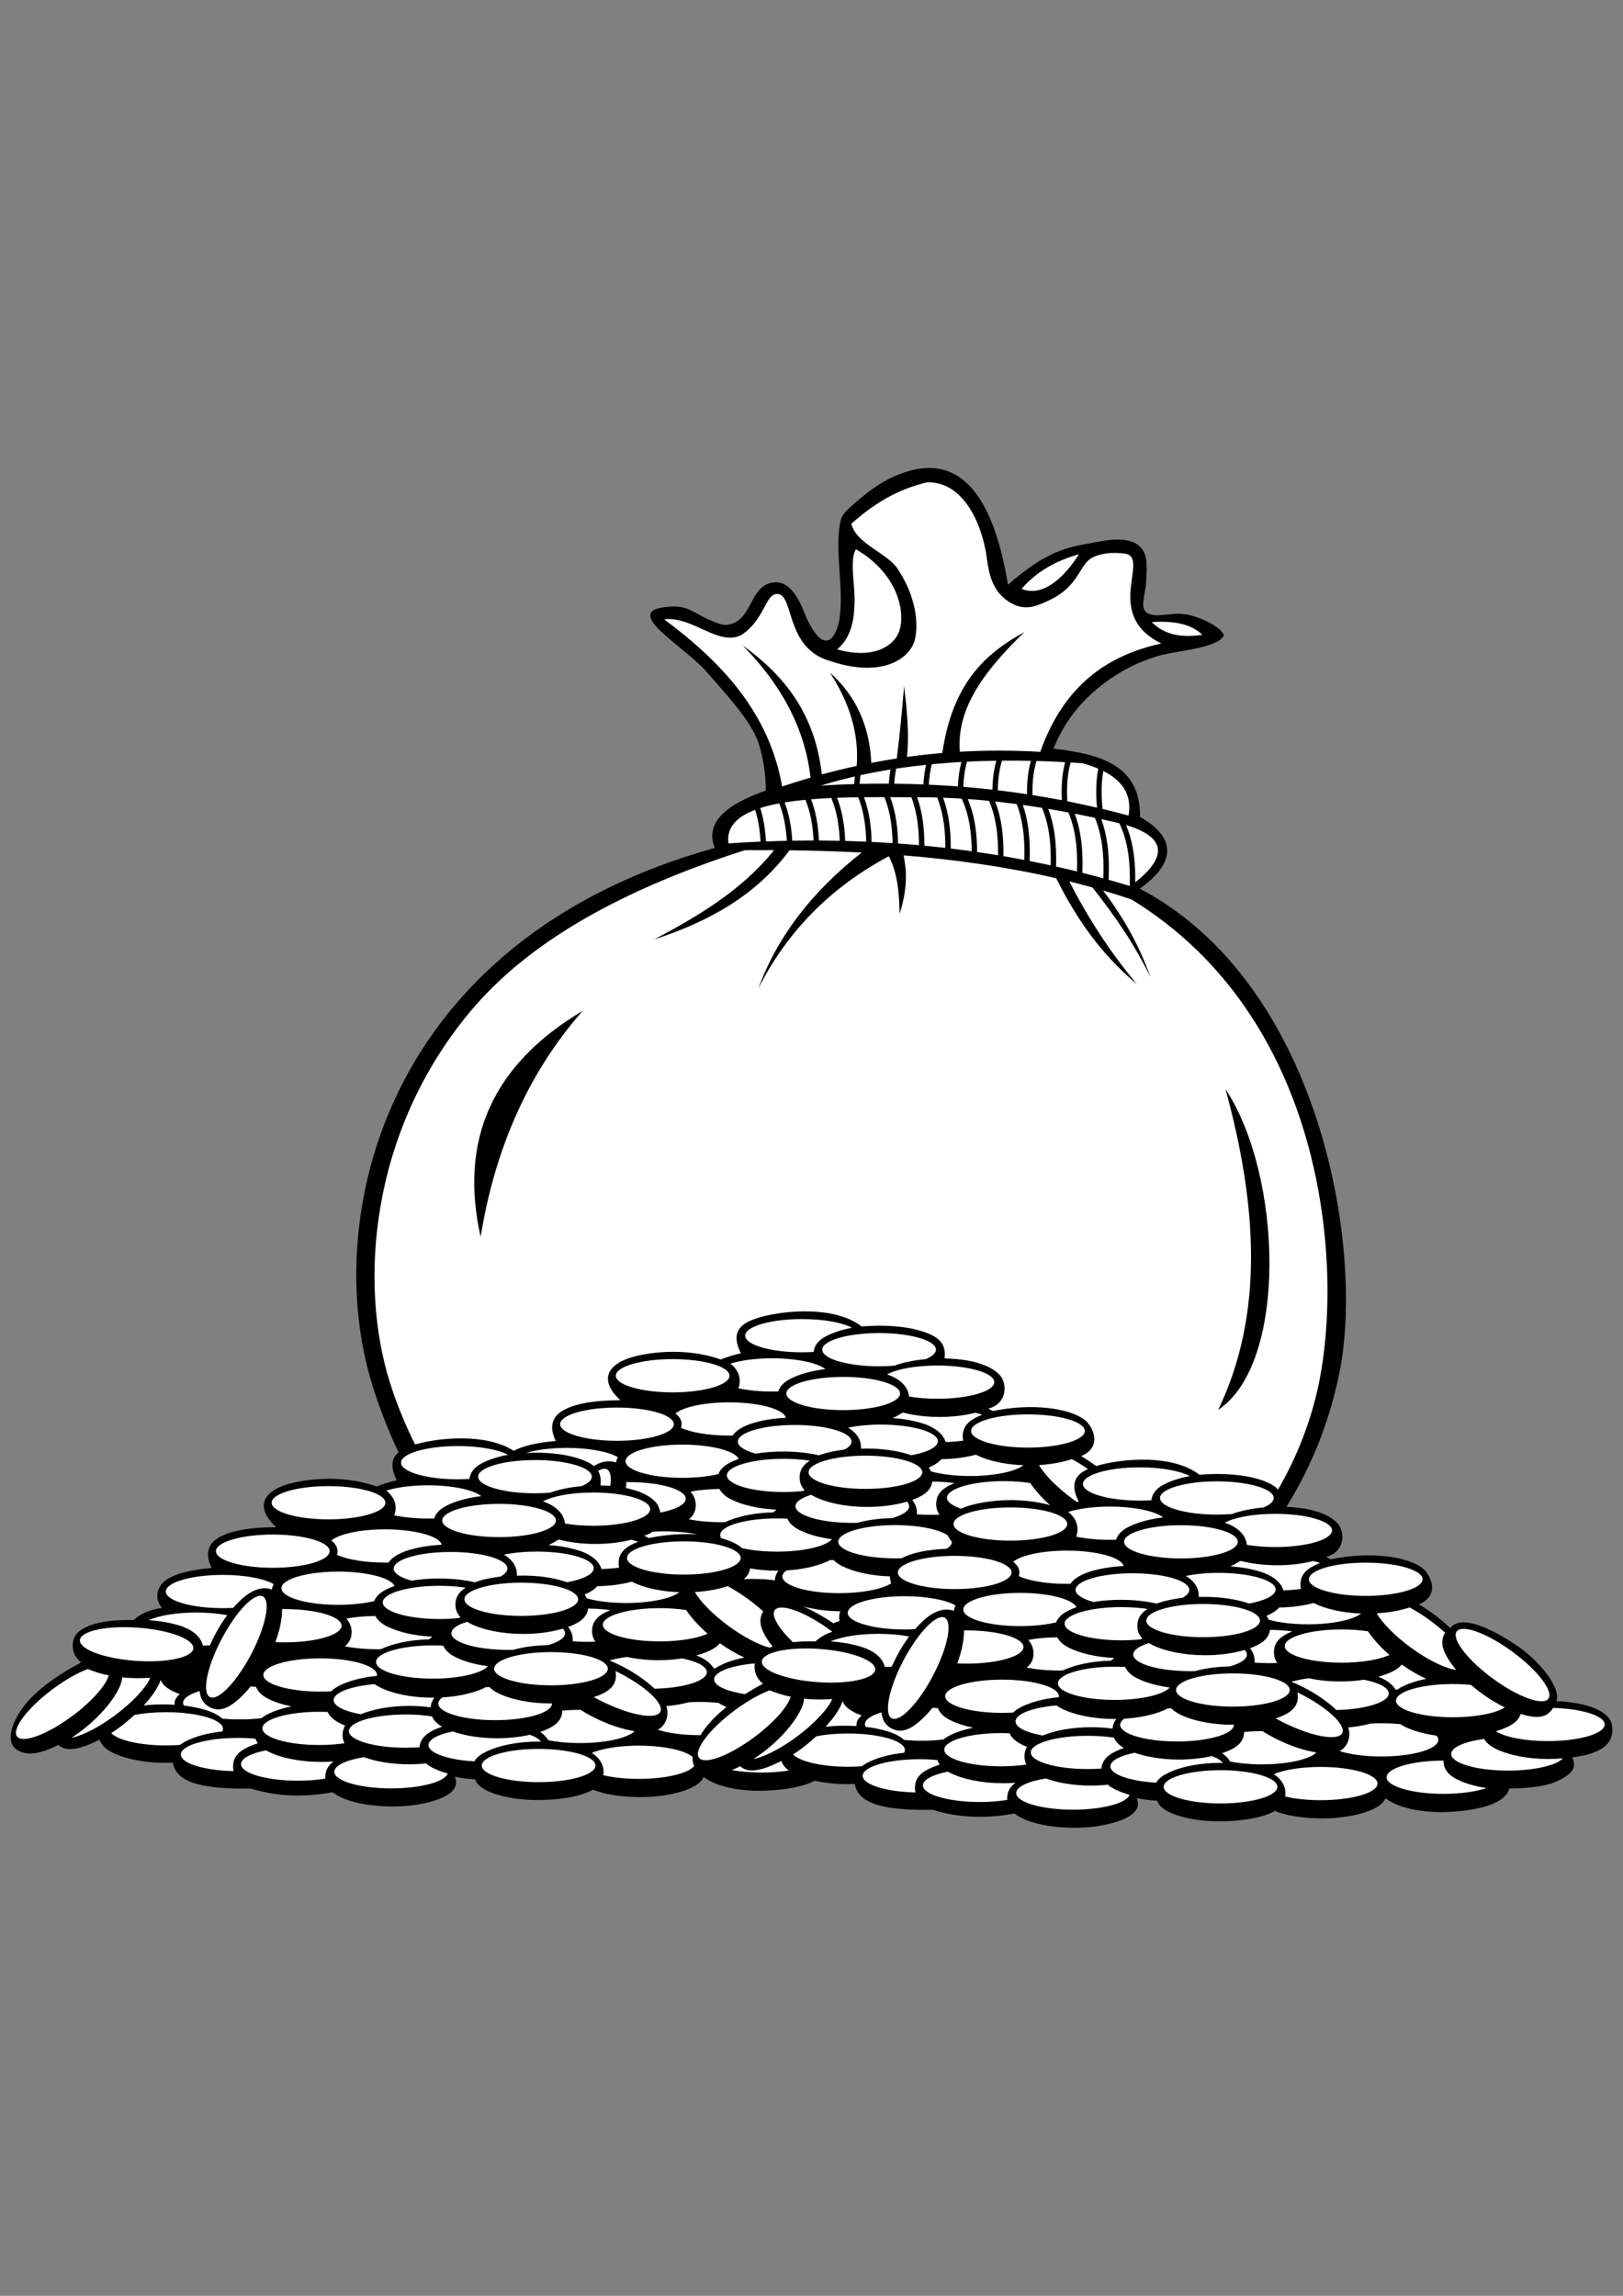 <?xml version='1.0' encoding='utf-8'?>
<svg xmlns="http://www.w3.org/2000/svg" width="210mm" height="297mm" style="shape-rendering:geometricPrecision; text-rendering:geometricPrecision; image-rendering:optimizeQuality; fill-rule:evenodd; clip-rule:evenodd" viewBox="0 0 210 297"><rect x="0" y="0" width="210" height="297" fill="#808080" stroke="none"/> <defs> <style type="text/css">  .fil1 {fill:white} .fil0 {fill:black}  </style> </defs> <g id="Warstwa_x0020_1">  <path class="fil0" d="M99.081 102.271c-5.112,1.799 -7.914,4.133 -6.597,7.421 -42.982,11.965 -50.885,48.031 -44.374,69.256 0.849,2.768 1.962,5.799 3.456,8.929 -0.852,0.718 -1.145,1.808 -0.227,3.62 -0.971,0.217 -1.829,0.492 -2.61,0.806 -4.707,-1.678 -9.827,-0.891 -11.969,-0.145 -2.505,0.873 -3.901,2.746 -1.018,5.412 -3.49,0.001 -6.104,0.471 -7.63,1.456 -1.162,0.749 -1.625,2.023 -0.725,3.808 -2.945,0.27 -5.121,0.832 -6.199,1.811 -0.893,0.811 -1.223,2.233 -0.228,3.363 -1.483,0.204 -2.732,0.698 -3.669,1.576 -3.519,-0.102 -6.116,0.542 -7.228,1.615 -0.893,0.861 -1.001,2.703 0.429,3.865 -3.399,1.835 -6.247,3.86 -7.865,6.311 -1.116,1.691 -2.38,4.781 0.602,5.406 1.141,0.239 2.629,-0.201 4.325,-1.047 0.897,0.85 2.558,0.756 5.319,-0.693 0.208,0.628 0.71,1.199 1.656,1.67 1.642,0.819 4.095,1.339 6.836,1.339 0.34,0 0.675,-0.008 1.005,-0.024 0.438,2.909 4.78,3.422 10.076,3.348 3.299,1.025 6.833,1.184 10.601,0.477 2.247,1.828 7.474,2.06 10.227,1.705 2.506,-0.324 6.608,-1.313 5.574,-3.706 0.709,0.158 1.594,0.275 2.657,0.351 0.412,1.514 3.577,2.333 6.002,2.569 2.618,0.254 6.951,0.032 9.228,-1.248 2.133,0.881 5.535,1.121 8.099,0.875 2.226,-0.213 5.529,-0.934 6.207,-2.51 1.736,1.318 4.854,1.808 7.275,1.785 2.037,-0.019 5.166,-0.303 7.097,-1.305 1.248,0.279 2.671,0.437 4.182,0.437 0.34,0 0.675,-0.008 1.005,-0.024 0.438,2.909 4.78,3.422 10.076,3.348 3.299,1.025 6.833,1.184 10.601,0.477 2.247,1.828 7.474,2.06 10.227,1.705 2.506,-0.324 6.608,-1.313 5.574,-3.706 0.709,0.158 1.594,0.275 2.657,0.351 0.412,1.514 3.577,2.333 6.002,2.569 2.618,0.254 6.951,0.032 9.228,-1.248 2.133,0.881 5.535,1.121 8.099,0.875 2.226,-0.213 5.529,-0.934 6.207,-2.51 1.736,1.318 4.854,1.808 7.275,1.785 2.922,-0.028 8.092,-0.598 8.748,-3.053 2.876,-0.023 5.147,-0.355 6.556,-1.127 1.167,-0.64 2.302,-1.347 1.578,-2.904 5.486,-0.638 5.325,-3.101 5.125,-4.255 -0.227,-1.309 -2.213,-2.768 -7.178,-3.029 0.682,-1.847 -2.528,-5.364 -4.725,-6.91 -2.339,-1.646 -7.362,-4.665 -9.004,-2.522 -1.148,-1.105 -2.481,-2.139 -4.057,-3.079 2.88,-1.187 1.486,-3.939 0.392,-4.74 -1.944,-1.425 -6.625,-2.152 -11.812,-1.084 -0.207,-0.125 -0.403,-0.222 -0.594,-0.307 2.491,-0.662 2.469,-3.217 1.527,-4.3 -0.9,-1.036 -2.926,-2.022 -6.654,-2.183 3.491,-5.598 5.74,-11.629 6.915,-17.633 3.129,-15.99 -2.545,-50.057 -25.889,-62.339 3.937,-2.798 5.458,-6.184 0.029,-9.277 0.113,-6.69 -5.155,-8.137 -11.191,-8.835 1.509,-3.802 4.037,-6.772 7.428,-9.084 1.742,-1.188 3.511,-2.083 5.74,-2.801 2.596,-0.837 8.052,-1.016 8.89,-2.781 -0.426,-1.14 -3.159,-2.437 -5.066,-2.724 -1.792,-0.27 -3.674,0.56 -4.862,-0.168 -0.887,-0.544 -0.432,-1.849 -0.174,-3.527 0.134,-2.087 0.252,-3.69 -0.432,-4.648 -1.48,-2.073 -4.925,-1.169 -6.909,-0.81 -2.836,0.513 -5.556,0.985 -10.505,5.34 -1.536,-9.308 -4.525,-14.141 -8.815,-14.973 -1.496,-0.29 -3.151,-0.093 -4.957,0.571 -2.695,0.991 -4.585,2.541 -6.674,4.395 -0.589,0.523 -1.086,1.095 -1.237,1.826 -0.817,3.959 0.605,9.055 -0.213,13.143 -1.185,4.194 -3.174,1.887 -4.477,-1.409 -0.578,-1.462 -1.697,-3.778 -3.489,-3.86 -2.425,-0.111 -3.007,2.213 -4.001,3.769 -0.641,1.003 -1.438,1.575 -2.392,1.717 -0.704,0.104 -1.419,-0.232 -2.293,-0.596 -2.066,-0.862 -2.679,-1.868 -5.037,-1.756 -7.066,0.336 1.637,5.028 4.603,8.45 2.728,3.147 5.977,6.597 6.802,9.5 0.541,1.905 0.862,3.847 0.845,5.846z"/> <path class="fil1" d="M85.359 208.038c1.236,0 2.401,0.089 3.424,0.247 0.67,1.001 1.617,2.055 2.778,3.059 -1.306,0.598 -3.596,0.995 -6.202,0.995 -4.061,0 -7.355,-0.963 -7.355,-2.15 0,-1.187 3.294,-2.15 7.355,-2.15z"/> <path class="fil1" d="M92.554 215.832c-0.067,-0.002 -0.133,-0.004 -0.2,-0.006 -0.399,-0.652 -1.123,-1.241 -2.246,-1.669 0.457,-0.126 0.885,-0.269 1.279,-0.428 0.85,-0.342 1.411,-0.719 1.76,-1.143 1.063,0.754 2.14,1.373 3.17,1.844 -1.284,0.252 -2.402,0.629 -3.268,1.093 -0.185,0.099 -0.349,0.202 -0.497,0.309z"/> <path class="fil1" d="M75.057 221.194l0.064 0c0.566,0.359 1.172,0.703 1.812,1.023 1.815,0.911 3.617,1.495 5.176,1.738 -0.902,0.889 -3.718,1.538 -7.052,1.538 -1.524,0 -2.94,-0.136 -4.115,-0.368 -0.228,-0.388 -0.57,-0.754 -1.04,-1.078 0.207,-0.07 0.406,-0.143 0.597,-0.22 1.674,-0.673 2.228,-1.483 2.25,-2.526 0.726,-0.07 1.502,-0.108 2.308,-0.108z"/> <path class="fil1" d="M88.265 214.546c1.93,0.388 3.197,1.038 3.197,1.774 0,1.13 -2.984,2.057 -6.774,2.143 -1.115,-1.064 -2.618,-2.116 -4.37,-2.994 -0.485,-0.243 -0.968,-0.463 -1.447,-0.66 0.642,-0.19 1.404,-0.345 2.25,-0.456 1.227,0.267 2.618,0.418 4.092,0.418 1.072,0 2.099,-0.08 3.051,-0.226z"/> <path class="fil1" d="M28.679 212.024c1.892,-3.594 4.279,-6.059 5.33,-5.506 1.051,0.553 0.368,3.916 -1.524,7.51 -1.892,3.594 -4.279,6.059 -5.33,5.506 -1.051,-0.553 -0.368,-3.916 1.524,-7.51z"/> <path class="fil1" d="M19.459 217.044c-0.57,1.285 -2.265,3.136 -4.543,4.833 -2.139,1.594 -4.26,2.657 -5.665,2.929 0.586,-0.378 1.175,-0.803 1.756,-1.271 1.865,-1.501 3.309,-3.174 4.154,-4.685 0.409,-0.731 0.612,-1.334 0.647,-1.853 0.669,0.068 1.368,0.103 2.086,0.103 0.534,0 1.056,-0.02 1.565,-0.058z"/> <path class="fil1" d="M6.816 218.516c1.632,-1.216 3.254,-2.123 4.555,-2.606 0.765,0.343 1.68,0.626 2.701,0.83 -0.359,1.279 -2.166,3.345 -4.686,5.223 -3.256,2.427 -6.473,3.623 -7.183,2.671 -0.709,-0.952 1.356,-3.692 4.613,-6.119z"/> <path class="fil1" d="M25.426 208.608c1.463,0 2.825,0.124 3.971,0.34 -0.556,0.757 -1.09,1.606 -1.576,2.526 -0.243,0.46 -0.465,0.919 -0.665,1.374 -0.294,0.021 -0.596,0.036 -0.903,0.046 -0.24,-1.036 -1.16,-2.012 -3.006,-2.594 -1.152,-0.363 -2.518,-0.613 -4.005,-0.708 1.31,-0.593 3.59,-0.985 6.183,-0.985z"/> <path class="fil1" d="M32.424 218.172c0.238,0.013 0.471,0.03 0.701,0.05 0.229,0.585 0.726,1.118 1.617,1.563 0.808,0.403 1.814,0.734 2.953,0.966 -1.249,0.252 -2.338,0.623 -3.185,1.078 -0.263,0.141 -0.486,0.29 -0.674,0.446 -0.861,0.103 -1.803,0.161 -2.79,0.161 -0.795,0 -1.56,-0.037 -2.277,-0.106 -0.487,-0.426 -1.161,-0.797 -2.05,-1.077 -0.867,-0.274 -1.856,-0.483 -2.926,-0.61 -0.067,-0.116 -0.102,-0.236 -0.102,-0.358 0,-0.591 0.817,-1.126 2.137,-1.515 0.102,1.103 0.609,1.712 1.307,2.081 0.821,0.434 1.786,0.428 2.983,-0.429 0.758,-0.544 1.547,-1.309 2.307,-2.249z"/> <path class="fil1" d="M55.92 211.728c-0.104,0.121 -0.243,0.238 -0.414,0.35 -2.473,0.056 -4.68,0.536 -6.22,1.27 -0.166,0.003 -0.332,0.005 -0.5,0.005 -1.551,0 -2.989,-0.141 -4.176,-0.38 0.652,-0.526 0.888,-1.128 0.888,-1.838 0,-0.602 -0.21,-1.204 -0.677,-1.743 1.088,-0.204 2.372,-0.327 3.751,-0.338 0.259,0.505 0.738,0.966 1.524,1.358 1.436,0.717 3.494,1.204 5.823,1.315z"/> <path class="fil1" d="M55.724 220.873c-0.876,-0.121 -1.812,-0.186 -2.783,-0.186 -2.44,0 -4.652,0.412 -6.266,1.08 -2.102,-0.379 -3.503,-1.057 -3.503,-1.832 0,-0.979 2.238,-1.805 5.299,-2.065 0.197,0.145 0.425,0.284 0.687,0.414 1.642,0.819 4.095,1.339 6.836,1.339 0.071,0 0.142,-0 0.212,-0.001 -0.307,0.388 -0.448,0.808 -0.482,1.25z"/> <path class="fil1" d="M71.419 220.369l0.001 0.012c0,1.187 -3.294,2.15 -7.355,2.15 -4.061,0 -7.355,-0.963 -7.355,-2.15 0,-0.28 0.183,-0.548 0.516,-0.793 1.903,-0.111 3.615,-0.474 4.941,-1.007 0.258,-0.104 0.49,-0.211 0.697,-0.322 0.151,-0.007 0.303,-0.013 0.457,-0.018 0.271,0.285 0.636,0.549 1.115,0.788 1.642,0.819 4.095,1.339 6.836,1.339l0.148 -0.001z"/> <path class="fil1" d="M41.306 221.444c0.369,0 0.731,0.008 1.085,0.023 0.247,0.54 0.736,1.032 1.568,1.448 0.219,0.109 0.452,0.213 0.698,0.311 -0.235,0.388 -0.326,0.804 -0.326,1.237 0,0.368 0.071,0.723 0.24,1.059 -0.984,0.143 -2.092,0.223 -3.265,0.223 -4.061,0 -7.355,-0.963 -7.355,-2.15 0,-1.187 3.294,-2.15 7.355,-2.15z"/> <path class="fil1" d="M41.428 214.534c4.061,0 7.355,0.963 7.355,2.15 0,0.039 -0.004,0.078 -0.011,0.116 -2.02,0.197 -3.778,0.682 -5.018,1.348 -0.372,0.2 -0.665,0.416 -0.891,0.645 -0.464,0.027 -0.944,0.041 -1.435,0.041 -4.061,0 -7.355,-0.963 -7.355,-2.15 0,-1.187 3.294,-2.15 7.355,-2.15z"/> <path class="fil1" d="M68.571 224.42c0.688,0.254 1.183,0.556 1.421,0.884 -0.107,-0.002 -0.215,-0.002 -0.323,-0.002 -2.857,0 -5.402,0.565 -7.04,1.445 -0.617,0.331 -1.016,0.707 -1.257,1.115 -3.38,-0.194 -5.93,-1.065 -5.93,-2.11 0,-0.729 1.241,-1.373 3.137,-1.762 1.555,0.55 3.558,0.881 5.745,0.881 1.537,0 2.983,-0.164 4.247,-0.452z"/> <path class="fil1" d="M52.498 221.797c1.228,0 2.386,0.088 3.403,0.243 0.211,0.49 0.617,0.941 1.292,1.333 -0.501,0.174 -0.956,0.37 -1.356,0.586 -1.079,0.579 -1.489,1.295 -1.559,2.075 -0.57,0.041 -1.166,0.064 -1.78,0.064 -4.061,0 -7.355,-0.963 -7.355,-2.15 0,-1.187 3.294,-2.15 7.355,-2.15z"/> <path class="fil1" d="M79.805 216.255c3.639,1.804 6.163,4.129 5.635,5.193 -0.527,1.064 -3.906,0.464 -7.545,-1.34 -0.365,-0.181 -0.719,-0.368 -1.06,-0.557 0.211,-0.071 0.415,-0.146 0.61,-0.224 1.71,-0.688 2.251,-1.517 2.251,-2.592 0,-0.188 -0.021,-0.377 -0.063,-0.563 0.057,0.028 0.114,0.056 0.171,0.084z"/> <path class="fil1" d="M72.825 210.693c0.186,0.189 0.286,0.389 0.286,0.595 0,0.601 -0.843,1.144 -2.202,1.534 -1.663,0.028 -3.21,0.248 -4.519,0.608 -0.209,0.005 -0.42,0.008 -0.634,0.008 -4.061,0 -7.355,-0.963 -7.355,-2.15 0,-0.576 0.774,-1.098 2.034,-1.484 0.129,0.08 0.268,0.158 0.419,0.234 1.642,0.819 4.095,1.339 6.836,1.339 1.911,0 3.681,-0.253 5.135,-0.684z"/> <path class="fil1" d="M56.012 212.858c0.458,0 0.906,0.012 1.341,0.036 0.241,0.555 0.733,1.06 1.584,1.484 1.091,0.544 2.54,0.956 4.194,1.171 -0.822,0.925 -3.698,1.609 -7.119,1.609 -4.061,0 -7.355,-0.963 -7.355,-2.15 0,-1.187 3.294,-2.15 7.355,-2.15z"/> <path class="fil1" d="M56.876 205.149c1.217,0 2.365,0.086 3.376,0.239 -0.999,0.617 -1.32,1.372 -1.32,2.187 0,0.588 0.183,1.144 0.652,1.64 -0.09,0.036 -0.178,0.073 -0.264,0.111 -0.765,0.079 -1.587,0.122 -2.443,0.122 -4.061,0 -7.355,-0.963 -7.355,-2.15 0,-1.187 3.294,-2.15 7.355,-2.15z"/> <path class="fil1" d="M23.256 219.158c-0.431,0.374 -0.669,0.785 -0.669,1.217 0,0.055 0.003,0.109 0.01,0.163 -0.483,-0.03 -0.981,-0.046 -1.489,-0.046 -0.877,0 -1.723,0.047 -2.516,0.135 0.568,-0.613 1.048,-1.214 1.422,-1.778 0.359,-0.541 0.624,-1.058 0.782,-1.533 0.248,0.747 1.141,1.387 2.461,1.843z"/> <path class="fil1" d="M36.842 208.162c4.061,0 7.355,0.963 7.355,2.15 0,1.187 -3.294,2.15 -7.355,2.15 -0.409,0 -0.811,-0.01 -1.202,-0.029 0.438,-1.208 0.713,-2.359 0.819,-3.376 0.034,-0.328 0.047,-0.624 0.039,-0.893 0.114,-0.002 0.228,-0.002 0.343,-0.002z"/> <path class="fil1" d="M17.834 210.564c4.051,0.293 7.266,1.492 7.181,2.676 -0.086,1.184 -3.441,1.907 -7.491,1.613 -4.051,-0.293 -7.266,-1.492 -7.181,-2.676 0.086,-1.184 3.441,-1.907 7.491,-1.613z"/> <path class="fil1" d="M21.5 221.499c4.061,0 7.355,0.963 7.355,2.15 0,0.115 -0.032,0.228 -0.091,0.338 -1.941,0.208 -3.629,0.684 -4.83,1.329 -0.247,0.133 -0.46,0.272 -0.64,0.418 -0.574,0.042 -1.174,0.065 -1.793,0.065 -3.406,0 -6.272,-0.677 -7.108,-1.597 0.593,-0.382 1.189,-0.811 1.777,-1.285 0.425,-0.342 0.828,-0.694 1.208,-1.05 1.176,-0.233 2.595,-0.369 4.123,-0.369z"/> <path class="fil1" d="M30.752 224.827c0.807,0 1.583,0.038 2.31,0.108 0.068,0.202 0.167,0.398 0.301,0.586 -0.613,0.196 -1.164,0.425 -1.639,0.68 -1.196,0.642 -1.57,1.451 -1.57,2.331 0,0.201 0.022,0.398 0.068,0.59 -3.814,-0.08 -6.825,-1.009 -6.825,-2.144 0,-1.187 3.294,-2.15 7.355,-2.15z"/> <path class="fil1" d="M43.164 227.872c-0.805,0.585 -1.073,1.278 -1.073,2.022 0,0.067 0.002,0.134 0.007,0.201 -1.054,0.171 -2.267,0.268 -3.557,0.268 -4.061,0 -7.355,-0.963 -7.355,-2.15 0,-0.74 1.28,-1.393 3.227,-1.78 0.095,0.055 0.194,0.109 0.3,0.162 1.642,0.819 4.095,1.339 6.836,1.339 0.551,0 1.091,-0.021 1.615,-0.061z"/> <path class="fil1" d="M55.121 228.125c0.244,0.214 0.548,0.415 0.92,0.601 0.546,0.272 1.181,0.511 1.886,0.709 -0.393,1.079 -3.517,1.921 -7.313,1.921 -4.061,0 -7.355,-0.963 -7.355,-2.15 0,-0.814 1.548,-1.522 3.829,-1.887 1.569,0.573 3.615,0.92 5.853,0.92 0.752,0 1.482,-0.039 2.18,-0.113z"/> <path class="fil1" d="M69.695 226.25c4.061,0 7.355,0.963 7.355,2.15 0,1.187 -3.294,2.15 -7.355,2.15 -4.061,0 -7.355,-0.963 -7.355,-2.15 0,-1.187 3.294,-2.15 7.355,-2.15z"/> <path class="fil1" d="M87.898 205.979c-1.046,0.815 -3.735,1.396 -6.888,1.396 -1.973,0 -3.765,-0.228 -5.086,-0.597 -0.071,-0.172 -0.161,-0.341 -0.274,-0.505 0.77,-0.323 1.29,-0.677 1.624,-1.073 1.641,-0.024 3.169,-0.234 4.471,-0.582l0.068 0.035c1.49,0.743 3.649,1.24 6.085,1.326z"/> <path class="fil1" d="M76.092 208.097c1.027,0.007 2.001,0.075 2.883,0.193 -0.286,0.117 -0.554,0.243 -0.801,0.376 -1.196,0.642 -1.57,1.451 -1.57,2.331 0,0.485 0.125,0.949 0.432,1.376 -0.363,0.016 -0.735,0.025 -1.113,0.025 -0.627,0 -1.235,-0.023 -1.816,-0.066 0.004,-0.066 0.006,-0.132 0.006,-0.199 0,-0.572 -0.189,-1.143 -0.608,-1.661 0.122,-0.044 0.242,-0.089 0.358,-0.136 1.516,-0.61 2.113,-1.331 2.229,-2.237z"/> <path class="fil1" d="M71.294 213.724c4.061,0 7.355,0.963 7.355,2.15 0,1.187 -3.294,2.15 -7.355,2.15 -4.061,0 -7.355,-0.963 -7.355,-2.15 0,-1.187 3.294,-2.15 7.355,-2.15z"/> <path class="fil1" d="M69.467 200.722c4.061,0 7.355,0.963 7.355,2.15 0,0.766 -1.373,1.439 -3.437,1.82 -0.11,-0.04 -0.224,-0.079 -0.341,-0.116 -1.493,-0.471 -3.346,-0.75 -5.354,-0.75 -0.273,0 -0.543,0.005 -0.81,0.015 0.003,-0.054 0.004,-0.109 0.004,-0.164 0,-0.93 -0.501,-1.86 -1.675,-2.558 1.202,-0.25 2.671,-0.397 4.258,-0.397z"/> <path class="fil1" d="M88.48 199.399c4.061,0 7.355,0.963 7.355,2.15 0,1.187 -3.294,2.15 -7.355,2.15 -4.061,0 -7.355,-0.963 -7.355,-2.15 0,-1.187 3.294,-2.15 7.355,-2.15z"/> <path class="fil1" d="M81.677 199.188c0.324,0.078 0.625,0.164 0.899,0.257 -0.349,0.136 -0.672,0.284 -0.965,0.442 -1.196,0.642 -1.57,1.451 -1.57,2.331 0,0.197 0.021,0.39 0.066,0.579 -0.704,0.096 -1.469,0.161 -2.273,0.187 -0.305,-0.964 -1.222,-1.857 -2.954,-2.404 -1.132,-0.357 -2.471,-0.604 -3.927,-0.702 0.481,-0.2 0.866,-0.412 1.17,-0.639 0.078,-0.02 0.158,-0.04 0.239,-0.059 1.361,0.353 2.962,0.556 4.676,0.556 1.699,0 3.287,-0.2 4.641,-0.547z"/> <path class="fil1" d="M55.376 192.147c3.158,0 5.852,0.582 6.894,1.399 -1.855,0.219 -3.467,0.684 -4.625,1.306 -0.848,0.455 -1.283,0.994 -1.464,1.582 -0.264,0.008 -0.532,0.013 -0.804,0.013 -1.637,0 -3.148,-0.157 -4.37,-0.421 0.128,-0.294 0.182,-0.61 0.182,-0.95 0,-0.795 -0.366,-1.591 -1.207,-2.241 1.343,-0.424 3.263,-0.689 5.395,-0.689z"/> <path class="fil1" d="M64.575 194.552c4.061,0 7.355,0.963 7.355,2.15 0,1.187 -3.294,2.15 -7.355,2.15 -4.061,0 -7.355,-0.963 -7.355,-2.15 0,-1.187 3.294,-2.15 7.355,-2.15z"/> <path class="fil1" d="M76.765 193.081c4.061,0 7.355,0.963 7.355,2.15 0,1.187 -3.294,2.15 -7.355,2.15 -1.335,0 -2.587,-0.104 -3.666,-0.286 -0.1,-1.118 -0.948,-2.21 -2.842,-2.866 1.232,-0.683 3.685,-1.148 6.509,-1.148z"/> <path class="fil1" d="M69.221 188.881c4.061,0 7.355,0.963 7.355,2.15 0,0.456 -0.486,0.879 -1.315,1.227 -1.539,0.131 -2.936,0.428 -4.079,0.846 -0.624,0.05 -1.282,0.078 -1.961,0.078 -4.061,0 -7.355,-0.963 -7.355,-2.15 0,-1.187 3.294,-2.15 7.355,-2.15z"/> <path class="fil1" d="M59.245 187.071c2.798,0 5.231,0.457 6.474,1.129 -1.347,0.252 -2.52,0.64 -3.419,1.123 -1.046,0.561 -1.463,1.251 -1.552,2.003 -0.485,0.029 -0.988,0.045 -1.503,0.045 -4.061,0 -7.355,-0.963 -7.355,-2.15 0,-1.187 3.294,-2.15 7.355,-2.15z"/> <path class="fil1" d="M28.811 203.738c2.902,0 5.411,0.491 6.608,1.205 -0.124,0.222 -0.203,0.453 -0.246,0.691 -1.039,-0.397 -2.409,-0.129 -3.914,1.25 -0.364,0.334 -0.73,0.707 -1.091,1.118 -0.44,0.024 -0.893,0.037 -1.357,0.037 -4.061,0 -7.355,-0.963 -7.355,-2.15 0,-1.187 3.294,-2.15 7.355,-2.15z"/> <path class="fil1" d="M49.818 197.845c3.878,0 7.056,0.878 7.335,1.991 -1.727,0.09 -3.28,0.366 -4.472,0.763l0 0.001c-1.17,0.39 -2.019,0.92 -2.402,1.541 -0.153,0.003 -0.307,0.004 -0.462,0.004 -2.624,0 -4.928,-0.402 -6.229,-1.007 0.056,-0.153 0.085,-0.309 0.085,-0.471 0,-0.507 -0.285,-0.975 -0.798,-1.383 1.004,-0.838 3.733,-1.439 6.943,-1.439z"/> <path class="fil1" d="M42.508 192.253c4.061,0 7.355,0.963 7.355,2.15 0,1.187 -3.294,2.15 -7.355,2.15 -4.061,0 -7.355,-0.963 -7.355,-2.15 0,-1.187 3.294,-2.15 7.355,-2.15z"/> <path class="fil1" d="M35.3 198.519c4.061,0 7.355,0.963 7.355,2.15 0,1.187 -3.294,2.15 -7.355,2.15 -4.061,0 -7.355,-0.963 -7.355,-2.15 0,-1.187 3.294,-2.15 7.355,-2.15z"/> <path class="fil1" d="M43.767 203.312c3.712,0 6.782,0.804 7.283,1.849 -0.447,0.162 -0.856,0.342 -1.22,0.537 -0.773,0.415 -1.203,0.9 -1.41,1.429 -1.268,0.303 -2.888,0.485 -4.653,0.485 -4.061,0 -7.355,-0.963 -7.355,-2.15 0,-1.187 3.294,-2.15 7.355,-2.15z"/> <path class="fil1" d="M58.299 200.771c4.061,0 7.355,0.963 7.355,2.15 0,0.374 -0.327,0.725 -0.902,1.032 -1.15,0.136 -2.183,0.358 -3.033,0.641 -0.099,0.033 -0.196,0.067 -0.29,0.102 -1.317,-0.309 -2.914,-0.49 -4.63,-0.49 -1.273,0 -2.479,0.1 -3.555,0.277 -1.416,-0.392 -2.3,-0.947 -2.3,-1.562 0,-1.187 3.294,-2.15 7.355,-2.15z"/> <path class="fil1" d="M67.448 204.744c4.061,0 7.355,0.963 7.355,2.15 0,1.187 -3.294,2.15 -7.355,2.15 -4.061,0 -7.355,-0.963 -7.355,-2.15 0,-1.187 3.294,-2.15 7.355,-2.15z"/> <path class="fil1" d="M77.386 190.289c0.46,-0.274 0.857,-0.354 1.15,-0.2 0.462,0.243 0.588,1.028 0.425,2.137 -0.402,-0.031 -0.825,-0.052 -1.272,-0.062 0.102,-0.778 -0.008,-1.385 -0.303,-1.875z"/> <path class="fil1" d="M100.447 195.299c-0.104,0.121 -0.243,0.238 -0.414,0.35 -2.473,0.056 -4.68,0.536 -6.22,1.27 -0.166,0.003 -0.332,0.005 -0.5,0.005 -1.551,0 -2.989,-0.141 -4.176,-0.38 0.652,-0.526 0.888,-1.128 0.888,-1.838 0,-0.602 -0.21,-1.204 -0.677,-1.743 1.088,-0.204 2.372,-0.327 3.751,-0.338 0.259,0.505 0.738,0.966 1.524,1.358 1.436,0.717 3.494,1.204 5.823,1.315z"/> <path class="fil1" d="M100.251 204.443c-0.876,-0.121 -1.812,-0.186 -2.783,-0.186 -0.419,0 -0.832,0.013 -1.236,0.036 0.508,-0.406 0.75,-0.893 0.815,-1.394 1.068,0.19 2.242,0.295 3.474,0.295 0.071,0 0.142,-0 0.212,-0.001 -0.307,0.388 -0.448,0.808 -0.482,1.25z"/> <path class="fil1" d="M85.955 198.104c1.599,0 3.078,0.149 4.284,0.402 -1.883,-0.125 -4.045,-0.001 -6.304,0.465 -0.207,-0.125 -0.403,-0.222 -0.594,-0.307 0.443,-0.118 0.806,-0.295 1.099,-0.514 0.489,-0.03 0.995,-0.046 1.515,-0.046z"/> <path class="fil1" d="M117.352 194.264c0.186,0.189 0.286,0.389 0.286,0.595 0,0.601 -0.843,1.144 -2.202,1.534 -1.663,0.028 -3.21,0.248 -4.519,0.608 -0.209,0.005 -0.42,0.008 -0.634,0.008 -4.061,0 -7.355,-0.963 -7.355,-2.15 0,-0.576 0.774,-1.098 2.034,-1.484 0.129,0.08 0.268,0.158 0.419,0.234 1.642,0.819 4.095,1.339 6.836,1.339 1.911,0 3.681,-0.253 5.135,-0.684z"/> <path class="fil1" d="M100.54 196.429c0.458,0 0.906,0.012 1.341,0.036 0.241,0.555 0.733,1.06 1.584,1.484 1.091,0.544 2.54,0.956 4.194,1.171 -0.822,0.925 -3.698,1.609 -7.119,1.609 -1.713,0 -3.289,-0.171 -4.54,-0.459 -0.085,-0.082 -0.17,-0.154 -0.253,-0.215 -0.583,-0.427 -1.412,-0.792 -2.427,-1.064 -0.089,-0.134 -0.136,-0.271 -0.136,-0.412 0,-1.187 3.294,-2.15 7.355,-2.15z"/> <path class="fil1" d="M101.403 188.719c1.217,0 2.365,0.086 3.376,0.239 -0.999,0.617 -1.32,1.372 -1.32,2.187 0,0.588 0.183,1.144 0.652,1.64 -0.09,0.036 -0.178,0.073 -0.264,0.111 -0.765,0.079 -1.587,0.122 -2.443,0.122 -4.061,0 -7.355,-0.963 -7.355,-2.15 0,-1.187 3.294,-2.15 7.355,-2.15z"/> <path class="fil1" d="M81.369 191.733c4.061,0 7.355,0.963 7.355,2.15 0,0.749 -1.31,1.408 -3.296,1.793 -0.07,-0.511 -0.272,-0.981 -0.56,-1.312 -0.644,-0.741 -1.863,-1.456 -3.869,-1.863 0.025,-0.278 0.033,-0.532 0.027,-0.766 0.114,-0.002 0.228,-0.002 0.343,-0.002z"/> <path class="fil1" d="M132.426 189.55c-1.046,0.815 -3.735,1.396 -6.888,1.396 -1.973,0 -3.765,-0.228 -5.086,-0.597 -0.071,-0.172 -0.161,-0.341 -0.274,-0.505 0.77,-0.323 1.29,-0.677 1.624,-1.073 1.641,-0.024 3.169,-0.234 4.471,-0.582l0.068 0.035c1.49,0.743 3.649,1.24 6.085,1.326z"/> <path class="fil1" d="M120.62 191.668c1.027,0.007 2.001,0.075 2.883,0.193 -0.286,0.117 -0.554,0.243 -0.801,0.376 -1.196,0.642 -1.57,1.451 -1.57,2.331 0,0.485 0.125,0.949 0.432,1.376 -0.363,0.016 -0.735,0.025 -1.113,0.025 -0.627,0 -1.235,-0.023 -1.816,-0.066 0.004,-0.066 0.006,-0.132 0.006,-0.199 0,-0.572 -0.189,-1.143 -0.608,-1.661 0.122,-0.044 0.242,-0.089 0.358,-0.136 1.516,-0.61 2.113,-1.331 2.229,-2.237z"/> <path class="fil1" d="M113.994 184.293c4.061,0 7.355,0.963 7.355,2.15 0,0.766 -1.373,1.439 -3.437,1.82 -0.11,-0.04 -0.224,-0.079 -0.341,-0.116 -1.493,-0.471 -3.346,-0.75 -5.354,-0.75 -0.273,0 -0.543,0.005 -0.81,0.015 0.003,-0.054 0.004,-0.109 0.004,-0.164 0,-0.93 -0.501,-1.86 -1.675,-2.558 1.202,-0.25 2.671,-0.397 4.258,-0.397z"/> <path class="fil1" d="M133.007 182.97c4.061,0 7.355,0.963 7.355,2.15 0,1.187 -3.294,2.15 -7.355,2.15 -4.061,0 -7.355,-0.963 -7.355,-2.15 0,-1.187 3.294,-2.15 7.355,-2.15z"/> <path class="fil1" d="M126.204 182.758c0.324,0.078 0.625,0.164 0.899,0.257 -0.349,0.136 -0.672,0.284 -0.965,0.442 -1.196,0.642 -1.57,1.451 -1.57,2.331 0,0.197 0.021,0.39 0.066,0.579 -0.704,0.096 -1.469,0.161 -2.273,0.187 -0.305,-0.964 -1.222,-1.857 -2.954,-2.404 -1.132,-0.357 -2.471,-0.604 -3.927,-0.702 0.481,-0.2 0.866,-0.412 1.17,-0.639 0.078,-0.02 0.158,-0.04 0.239,-0.059 1.361,0.353 2.962,0.556 4.676,0.556 1.699,0 3.287,-0.2 4.641,-0.547z"/> <path class="fil1" d="M99.903 175.718c3.158,0 5.852,0.582 6.894,1.399 -1.855,0.219 -3.467,0.684 -4.625,1.306 -0.848,0.455 -1.283,0.994 -1.464,1.582 -0.264,0.008 -0.532,0.013 -0.804,0.013 -1.637,0 -3.148,-0.157 -4.37,-0.421 0.128,-0.294 0.182,-0.61 0.182,-0.95 0,-0.795 -0.366,-1.591 -1.207,-2.241 1.343,-0.424 3.263,-0.689 5.395,-0.689z"/> <path class="fil1" d="M109.102 178.123c4.061,0 7.355,0.963 7.355,2.15 0,1.187 -3.294,2.15 -7.355,2.15 -4.061,0 -7.355,-0.963 -7.355,-2.15 0,-1.187 3.294,-2.15 7.355,-2.15z"/> <path class="fil1" d="M121.292 176.652c4.061,0 7.355,0.963 7.355,2.15 0,1.187 -3.294,2.15 -7.355,2.15 -1.335,0 -2.587,-0.104 -3.666,-0.286 -0.1,-1.118 -0.948,-2.21 -2.842,-2.866 1.232,-0.683 3.685,-1.148 6.509,-1.148z"/> <path class="fil1" d="M113.748 172.452c4.061,0 7.355,0.963 7.355,2.15 0,0.456 -0.486,0.879 -1.315,1.227 -1.539,0.131 -2.936,0.428 -4.079,0.846 -0.624,0.05 -1.282,0.078 -1.961,0.078 -4.061,0 -7.355,-0.963 -7.355,-2.15 0,-1.187 3.294,-2.15 7.355,-2.15z"/> <path class="fil1" d="M103.772 170.642c2.798,0 5.231,0.457 6.474,1.129 -1.347,0.252 -2.52,0.64 -3.419,1.123 -1.046,0.561 -1.463,1.251 -1.552,2.003 -0.485,0.029 -0.988,0.045 -1.503,0.045 -4.061,0 -7.355,-0.963 -7.355,-2.15 0,-1.187 3.294,-2.15 7.355,-2.15z"/> <path class="fil1" d="M73.338 187.309c2.902,0 5.411,0.491 6.608,1.205 -0.124,0.222 -0.203,0.453 -0.246,0.691 -0.792,-0.303 -1.777,-0.219 -2.867,0.449 -0.529,-0.441 -1.28,-0.766 -2.217,-1.051 -1.585,-0.482 -3.771,-0.766 -6.537,-0.647 1.335,-0.399 3.198,-0.647 5.259,-0.647z"/> <path class="fil1" d="M94.345 181.416c3.878,0 7.056,0.878 7.335,1.991 -1.727,0.09 -3.28,0.366 -4.472,0.763l0 0.001c-1.17,0.39 -2.019,0.92 -2.402,1.541 -0.153,0.003 -0.307,0.004 -0.462,0.004 -2.624,0 -4.928,-0.402 -6.229,-1.007 0.056,-0.153 0.085,-0.309 0.085,-0.471 0,-0.507 -0.285,-0.975 -0.798,-1.383 1.004,-0.838 3.733,-1.439 6.943,-1.439z"/> <path class="fil1" d="M87.035 175.824c4.061,0 7.355,0.963 7.355,2.15 0,1.187 -3.294,2.15 -7.355,2.15 -4.061,0 -7.355,-0.963 -7.355,-2.15 0,-1.187 3.294,-2.15 7.355,-2.15z"/> <path class="fil1" d="M79.828 182.09c4.061,0 7.355,0.963 7.355,2.15 0,1.187 -3.294,2.15 -7.355,2.15 -4.061,0 -7.355,-0.963 -7.355,-2.15 0,-1.187 3.294,-2.15 7.355,-2.15z"/> <path class="fil1" d="M88.295 186.882c3.712,0 6.782,0.804 7.283,1.849 -0.447,0.162 -0.856,0.342 -1.22,0.537 -0.773,0.415 -1.203,0.9 -1.41,1.429 -1.268,0.303 -2.888,0.485 -4.653,0.485 -4.061,0 -7.355,-0.963 -7.355,-2.15 0,-1.187 3.294,-2.15 7.355,-2.15z"/> <path class="fil1" d="M102.826 184.342c4.061,0 7.355,0.963 7.355,2.15 0,0.374 -0.327,0.725 -0.902,1.032 -1.15,0.136 -2.183,0.358 -3.033,0.641 -0.099,0.033 -0.196,0.067 -0.29,0.102 -1.317,-0.309 -2.914,-0.49 -4.63,-0.49 -1.273,0 -2.479,0.1 -3.555,0.277 -1.416,-0.392 -2.3,-0.947 -2.3,-1.562 0,-1.187 3.294,-2.15 7.355,-2.15z"/> <path class="fil1" d="M111.976 188.315c4.061,0 7.355,0.963 7.355,2.15 0,1.187 -3.294,2.15 -7.355,2.15 -4.061,0 -7.355,-0.963 -7.355,-2.15 0,-1.187 3.294,-2.15 7.355,-2.15z"/> <path class="fil1" d="M200.952 220.948c3.743,0.1 6.676,1.021 6.676,2.141 0,1.187 -3.294,2.15 -7.355,2.15 -2.993,0 -5.568,-0.523 -6.717,-1.274 0.37,-0.11 0.72,-0.23 1.046,-0.361 1.314,-0.529 1.938,-1.141 2.156,-1.885 0.25,0.08 0.495,0.149 0.734,0.208 1.789,0.437 2.713,0.078 3.34,-0.795 0.043,-0.059 0.082,-0.121 0.12,-0.183z"/> <path class="fil1" d="M185.05 209.644c0.705,0.517 1.354,1.049 1.932,1.575 -0.465,0.734 -0.539,1.655 0.109,2.885 0.327,0.619 0.775,1.272 1.329,1.931 -1.398,-0.183 -3.645,-1.258 -5.915,-2.924 -2.061,-1.513 -3.651,-3.153 -4.37,-4.4 1.59,-0.094 3.046,-0.365 4.254,-0.764 0.848,0.458 1.753,1.03 2.662,1.697z"/> <path class="fil1" d="M187.982 217.858c0.824,0 1.616,0.039 2.356,0.113 0.475,0.413 0.986,0.817 1.529,1.206 0.946,0.679 1.905,1.25 2.834,1.706 -1.147,0.751 -3.724,1.275 -6.719,1.275 -4.061,0 -7.355,-0.963 -7.355,-2.15 0,-1.187 3.294,-2.15 7.355,-2.15z"/> <path class="fil1" d="M173.587 210.793c1.236,0 2.401,0.089 3.424,0.247 0.67,1.001 1.617,2.055 2.778,3.059 -1.306,0.598 -3.596,0.995 -6.202,0.995 -4.061,0 -7.355,-0.963 -7.355,-2.15 0,-1.187 3.294,-2.15 7.355,-2.15z"/> <path class="fil1" d="M180.782 218.588c-0.067,-0.002 -0.133,-0.004 -0.2,-0.006 -0.399,-0.652 -1.123,-1.241 -2.246,-1.669 0.457,-0.126 0.885,-0.269 1.279,-0.428 0.85,-0.342 1.411,-0.719 1.76,-1.143 1.063,0.754 2.14,1.373 3.17,1.844 -1.284,0.252 -2.402,0.629 -3.268,1.093 -0.185,0.099 -0.349,0.202 -0.497,0.309z"/> <path class="fil1" d="M163.285 223.95l0.064 0c0.566,0.359 1.172,0.703 1.812,1.023 1.815,0.911 3.617,1.495 5.176,1.738 -0.902,0.889 -3.718,1.538 -7.052,1.538 -1.524,0 -2.94,-0.136 -4.115,-0.368 -0.228,-0.388 -0.57,-0.754 -1.04,-1.078 0.207,-0.07 0.406,-0.143 0.597,-0.22 1.674,-0.673 2.228,-1.483 2.25,-2.526 0.726,-0.07 1.502,-0.108 2.308,-0.108z"/> <path class="fil1" d="M178.752 222.929c0.856,0 1.678,0.043 2.442,0.121 0.163,0.109 0.345,0.215 0.547,0.316 1.075,0.536 2.498,0.944 4.122,1.162 0.159,0.176 0.244,0.361 0.244,0.551 0,1.187 -3.294,2.15 -7.355,2.15 -2.146,0 -4.078,-0.269 -5.423,-0.698 0.456,-0.228 0.765,-0.578 0.992,-1.03 0.292,-0.581 0.364,-1.272 0.13,-2.029 1.047,-0.096 2.025,-0.269 2.9,-0.505 0.454,-0.026 0.922,-0.039 1.401,-0.039z"/> <path class="fil1" d="M176.493 217.302c1.93,0.388 3.197,1.038 3.197,1.774 0,1.13 -2.984,2.057 -6.774,2.143 -1.115,-1.064 -2.618,-2.116 -4.37,-2.994 -0.485,-0.243 -0.968,-0.463 -1.447,-0.66 0.642,-0.19 1.404,-0.345 2.25,-0.456 1.227,0.267 2.618,0.418 4.092,0.418 1.072,0 2.099,-0.08 3.051,-0.226z"/> <path class="fil1" d="M116.907 214.779c1.892,-3.594 4.279,-6.059 5.33,-5.506 1.051,0.553 0.368,3.916 -1.524,7.51 -1.892,3.594 -4.279,6.059 -5.33,5.506 -1.051,-0.553 -0.368,-3.916 1.524,-7.51z"/> <path class="fil1" d="M107.687 219.799c-0.57,1.285 -2.265,3.136 -4.543,4.833 -2.139,1.594 -4.26,2.657 -5.665,2.929 0.586,-0.378 1.175,-0.803 1.756,-1.271 1.865,-1.501 3.309,-3.174 4.154,-4.685 0.409,-0.731 0.612,-1.334 0.647,-1.853 0.669,0.068 1.368,0.103 2.086,0.103 0.534,0 1.056,-0.02 1.565,-0.058z"/> <path class="fil1" d="M95.044 221.271c1.632,-1.216 3.254,-2.123 4.555,-2.606 0.765,0.343 1.68,0.626 2.701,0.83 -0.359,1.279 -2.166,3.345 -4.686,5.223 -3.256,2.427 -6.473,3.623 -7.183,2.671 -0.709,-0.952 1.356,-3.692 4.613,-6.119z"/> <path class="fil1" d="M113.655 211.363c1.463,0 2.825,0.124 3.971,0.34 -0.556,0.757 -1.09,1.606 -1.576,2.526 -0.243,0.46 -0.465,0.919 -0.665,1.374 -0.294,0.021 -0.596,0.036 -0.903,0.046 -0.24,-1.036 -1.16,-2.012 -3.006,-2.594 -1.152,-0.363 -2.518,-0.613 -4.005,-0.708 1.31,-0.593 3.59,-0.985 6.183,-0.985z"/> <path class="fil1" d="M120.653 220.928c0.238,0.013 0.471,0.03 0.701,0.05 0.229,0.585 0.726,1.118 1.617,1.563 0.808,0.403 1.814,0.734 2.953,0.966 -1.249,0.252 -2.338,0.623 -3.185,1.078 -0.263,0.141 -0.486,0.29 -0.674,0.446 -0.861,0.103 -1.803,0.161 -2.79,0.161 -0.795,0 -1.56,-0.037 -2.277,-0.106 -0.487,-0.426 -1.161,-0.797 -2.05,-1.077 -0.867,-0.274 -1.856,-0.483 -2.926,-0.61 -0.067,-0.116 -0.102,-0.236 -0.102,-0.358 0,-0.591 0.817,-1.126 2.137,-1.515 0.102,1.103 0.609,1.712 1.307,2.081 0.821,0.434 1.786,0.428 2.983,-0.429 0.758,-0.544 1.547,-1.309 2.307,-2.249z"/> <path class="fil1" d="M144.148 214.484c-0.104,0.121 -0.243,0.238 -0.414,0.35 -2.473,0.056 -4.68,0.536 -6.22,1.27 -0.166,0.003 -0.332,0.005 -0.5,0.005 -1.551,0 -2.989,-0.141 -4.176,-0.38 0.652,-0.526 0.888,-1.128 0.888,-1.838 0,-0.602 -0.21,-1.204 -0.677,-1.743 1.088,-0.204 2.372,-0.327 3.751,-0.338 0.259,0.505 0.738,0.966 1.524,1.358 1.436,0.717 3.494,1.204 5.823,1.315z"/> <path class="fil1" d="M143.952 223.628c-0.876,-0.121 -1.812,-0.186 -2.783,-0.186 -2.44,0 -4.652,0.412 -6.266,1.08 -2.102,-0.379 -3.503,-1.057 -3.503,-1.832 0,-0.979 2.238,-1.805 5.299,-2.065 0.197,0.145 0.425,0.284 0.687,0.414 1.642,0.819 4.095,1.339 6.836,1.339 0.071,0 0.142,-0 0.212,-0.001 -0.307,0.388 -0.448,0.808 -0.482,1.25z"/> <path class="fil1" d="M159.648 223.125l0.001 0.012c0,1.187 -3.294,2.15 -7.355,2.15 -4.061,0 -7.355,-0.963 -7.355,-2.15 0,-0.28 0.183,-0.548 0.516,-0.793 1.903,-0.111 3.615,-0.474 4.941,-1.007 0.258,-0.104 0.49,-0.211 0.697,-0.322 0.151,-0.007 0.303,-0.013 0.457,-0.018 0.271,0.285 0.636,0.549 1.115,0.788 1.642,0.819 4.095,1.339 6.836,1.339l0.148 -0.001z"/> <path class="fil1" d="M129.534 224.2c0.369,0 0.731,0.008 1.085,0.023 0.247,0.54 0.736,1.032 1.568,1.448 0.219,0.109 0.452,0.213 0.698,0.311 -0.235,0.388 -0.326,0.804 -0.326,1.237 0,0.368 0.071,0.723 0.24,1.059 -0.984,0.143 -2.092,0.223 -3.265,0.223 -4.061,0 -7.355,-0.963 -7.355,-2.15 0,-1.187 3.294,-2.15 7.355,-2.15z"/> <path class="fil1" d="M129.656 217.289c4.061,0 7.355,0.963 7.355,2.15 0,0.039 -0.004,0.078 -0.011,0.116 -2.02,0.197 -3.778,0.682 -5.018,1.348 -0.372,0.2 -0.665,0.416 -0.891,0.645 -0.464,0.027 -0.944,0.041 -1.435,0.041 -4.061,0 -7.355,-0.963 -7.355,-2.15 0,-1.187 3.294,-2.15 7.355,-2.15z"/> <path class="fil1" d="M156.799 227.175c0.688,0.254 1.183,0.556 1.421,0.884 -0.107,-0.002 -0.215,-0.002 -0.323,-0.002 -2.857,0 -5.402,0.565 -7.04,1.445 -0.617,0.331 -1.016,0.707 -1.257,1.115 -3.38,-0.194 -5.93,-1.065 -5.93,-2.11 0,-0.729 1.241,-1.373 3.137,-1.762 1.555,0.55 3.558,0.881 5.745,0.881 1.537,0 2.983,-0.164 4.247,-0.452z"/> <path class="fil1" d="M140.726 224.553c1.228,0 2.386,0.088 3.403,0.243 0.211,0.49 0.617,0.941 1.292,1.333 -0.501,0.174 -0.956,0.37 -1.356,0.586 -1.079,0.579 -1.489,1.295 -1.559,2.075 -0.57,0.041 -1.166,0.064 -1.78,0.064 -4.061,0 -7.355,-0.963 -7.355,-2.15 0,-1.187 3.294,-2.15 7.355,-2.15z"/> <path class="fil1" d="M168.033 219.011c3.639,1.804 6.163,4.129 5.635,5.193 -0.527,1.064 -3.906,0.464 -7.545,-1.34 -0.365,-0.181 -0.719,-0.368 -1.06,-0.557 0.211,-0.071 0.415,-0.146 0.61,-0.224 1.71,-0.688 2.251,-1.517 2.251,-2.592 0,-0.188 -0.021,-0.377 -0.063,-0.563 0.057,0.028 0.114,0.056 0.171,0.084z"/> <path class="fil1" d="M161.053 213.448c0.186,0.189 0.286,0.389 0.286,0.595 0,0.601 -0.843,1.144 -2.202,1.534 -1.663,0.028 -3.21,0.248 -4.519,0.608 -0.209,0.005 -0.42,0.008 -0.634,0.008 -4.061,0 -7.355,-0.963 -7.355,-2.15 0,-0.576 0.774,-1.098 2.034,-1.484 0.129,0.08 0.268,0.158 0.419,0.234 1.642,0.819 4.095,1.339 6.836,1.339 1.911,0 3.681,-0.253 5.135,-0.684z"/> <path class="fil1" d="M144.241 215.613c0.458,0 0.906,0.012 1.341,0.036 0.241,0.555 0.733,1.06 1.584,1.484 1.091,0.544 2.54,0.956 4.194,1.171 -0.822,0.925 -3.698,1.609 -7.119,1.609 -4.061,0 -7.355,-0.963 -7.355,-2.15 0,-1.187 3.294,-2.15 7.355,-2.15z"/> <path class="fil1" d="M145.104 207.904c1.217,0 2.365,0.086 3.376,0.239 -0.999,0.617 -1.32,1.372 -1.32,2.187 0,0.588 0.183,1.144 0.652,1.64 -0.09,0.036 -0.178,0.073 -0.264,0.111 -0.765,0.079 -1.587,0.122 -2.443,0.122 -4.061,0 -7.355,-0.963 -7.355,-2.15 0,-1.187 3.294,-2.15 7.355,-2.15z"/> <path class="fil1" d="M202.218 227.472c-0.85,0.913 -3.705,1.585 -7.097,1.585 -4.061,0 -7.355,-0.963 -7.355,-2.15 0,-0.864 1.746,-1.61 4.262,-1.951 0.269,0.467 0.736,0.894 1.472,1.262 1.642,0.819 4.095,1.339 6.836,1.339 0.646,0 1.275,-0.029 1.882,-0.084z"/> <path class="fil1" d="M192.342 231.315c-1.349,0.458 -3.346,0.748 -5.574,0.748 -4.061,0 -7.355,-0.963 -7.355,-2.15 0,-1.187 3.294,-2.15 7.355,-2.15 0,0.928 0.456,1.779 1.774,2.436 1.003,0.501 2.31,0.889 3.8,1.116z"/> <path class="fil1" d="M195.684 213.669c3.274,2.403 5.359,5.129 4.657,6.086 -0.703,0.957 -3.928,-0.216 -7.202,-2.619 -3.274,-2.403 -5.359,-5.129 -4.657,-6.086 0.703,-0.957 3.928,0.216 7.202,2.619z"/> <path class="fil1" d="M111.485 221.914c-0.431,0.374 -0.669,0.785 -0.669,1.217 0,0.055 0.003,0.109 0.01,0.163 -0.483,-0.03 -0.981,-0.046 -1.489,-0.046 -0.877,0 -1.723,0.047 -2.516,0.135 0.568,-0.613 1.048,-1.214 1.422,-1.778 0.359,-0.541 0.624,-1.058 0.782,-1.533 0.248,0.747 1.141,1.387 2.461,1.843z"/> <path class="fil1" d="M125.071 210.918c4.061,0 7.355,0.963 7.355,2.15 0,1.187 -3.294,2.15 -7.355,2.15 -0.409,0 -0.811,-0.01 -1.202,-0.029 0.438,-1.208 0.713,-2.359 0.819,-3.376 0.034,-0.328 0.047,-0.624 0.039,-0.893 0.114,-0.002 0.228,-0.002 0.343,-0.002z"/> <path class="fil1" d="M106.062 213.319c4.051,0.293 7.266,1.492 7.181,2.676 -0.086,1.184 -3.441,1.907 -7.491,1.613 -4.051,-0.293 -7.266,-1.492 -7.181,-2.676 0.086,-1.184 3.441,-1.907 7.491,-1.613z"/> <path class="fil1" d="M109.729 224.255c4.061,0 7.355,0.963 7.355,2.15 0,0.115 -0.032,0.228 -0.091,0.338 -1.941,0.208 -3.629,0.684 -4.83,1.329 -0.247,0.133 -0.46,0.272 -0.64,0.418 -0.574,0.042 -1.174,0.065 -1.793,0.065 -3.406,0 -6.272,-0.677 -7.108,-1.597 0.593,-0.382 1.189,-0.811 1.777,-1.285 0.425,-0.342 0.828,-0.694 1.208,-1.05 1.176,-0.233 2.595,-0.369 4.123,-0.369z"/> <path class="fil1" d="M118.98 227.583c0.807,0 1.583,0.038 2.31,0.108 0.068,0.202 0.167,0.398 0.301,0.586 -0.613,0.196 -1.164,0.425 -1.639,0.68 -1.196,0.642 -1.57,1.451 -1.57,2.331 0,0.201 0.022,0.398 0.068,0.59 -3.814,-0.08 -6.825,-1.009 -6.825,-2.144 0,-1.187 3.294,-2.15 7.355,-2.15z"/> <path class="fil1" d="M131.393 230.628c-0.805,0.585 -1.073,1.278 -1.073,2.022 0,0.067 0.002,0.134 0.007,0.201 -1.054,0.171 -2.267,0.268 -3.557,0.268 -4.061,0 -7.355,-0.963 -7.355,-2.15 0,-0.74 1.28,-1.393 3.227,-1.78 0.095,0.055 0.194,0.109 0.3,0.162 1.642,0.819 4.095,1.339 6.836,1.339 0.551,0 1.091,-0.021 1.615,-0.061z"/> <path class="fil1" d="M143.349 230.88c0.244,0.214 0.548,0.415 0.92,0.601 0.546,0.272 1.181,0.511 1.886,0.709 -0.393,1.079 -3.517,1.921 -7.313,1.921 -4.061,0 -7.355,-0.963 -7.355,-2.15 0,-0.814 1.548,-1.522 3.829,-1.887 1.569,0.573 3.615,0.92 5.853,0.92 0.752,0 1.482,-0.039 2.18,-0.113z"/> <path class="fil1" d="M157.923 229.005c4.061,0 7.355,0.963 7.355,2.15 0,1.187 -3.294,2.15 -7.355,2.15 -4.061,0 -7.355,-0.963 -7.355,-2.15 0,-1.187 3.294,-2.15 7.355,-2.15z"/> <path class="fil1" d="M170.881 228.582c4.061,0 7.355,0.963 7.355,2.15 0,1.187 -3.294,2.15 -7.355,2.15 -1.737,0 -3.333,-0.177 -4.592,-0.471 0.023,-0.141 0.033,-0.287 0.033,-0.438 0,-0.885 -0.454,-1.771 -1.511,-2.456 1.325,-0.565 3.549,-0.936 6.069,-0.936z"/> <path class="fil1" d="M176.127 208.735c-1.046,0.815 -3.735,1.396 -6.888,1.396 -1.973,0 -3.765,-0.228 -5.086,-0.597 -0.071,-0.172 -0.161,-0.341 -0.274,-0.505 0.77,-0.323 1.29,-0.677 1.624,-1.073 1.641,-0.024 3.169,-0.234 4.471,-0.582l0.068 0.035c1.49,0.743 3.649,1.24 6.085,1.326z"/> <path class="fil1" d="M164.321 210.852c1.027,0.007 2.001,0.075 2.883,0.193 -0.286,0.117 -0.554,0.243 -0.801,0.376 -1.196,0.642 -1.57,1.451 -1.57,2.331 0,0.485 0.125,0.949 0.432,1.376 -0.363,0.016 -0.735,0.025 -1.113,0.025 -0.627,0 -1.235,-0.023 -1.816,-0.066 0.004,-0.066 0.006,-0.132 0.006,-0.199 0,-0.572 -0.189,-1.143 -0.608,-1.661 0.122,-0.044 0.242,-0.089 0.358,-0.136 1.516,-0.61 2.113,-1.331 2.229,-2.237z"/> <path class="fil1" d="M159.523 216.48c4.061,0 7.355,0.963 7.355,2.15 0,1.187 -3.294,2.15 -7.355,2.15 -4.061,0 -7.355,-0.963 -7.355,-2.15 0,-1.187 3.294,-2.15 7.355,-2.15z"/> <path class="fil1" d="M157.695 203.477c4.061,0 7.355,0.963 7.355,2.15 0,0.766 -1.373,1.439 -3.437,1.82 -0.11,-0.04 -0.224,-0.079 -0.341,-0.116 -1.493,-0.471 -3.346,-0.75 -5.354,-0.75 -0.273,0 -0.543,0.005 -0.81,0.015 0.003,-0.054 0.004,-0.109 0.004,-0.164 0,-0.93 -0.501,-1.86 -1.675,-2.558 1.202,-0.25 2.671,-0.397 4.258,-0.397z"/> <path class="fil1" d="M176.708 202.155c4.061,0 7.355,0.963 7.355,2.15 0,1.187 -3.294,2.15 -7.355,2.15 -4.061,0 -7.355,-0.963 -7.355,-2.15 0,-1.187 3.294,-2.15 7.355,-2.15z"/> <path class="fil1" d="M169.905 201.943c0.324,0.078 0.625,0.164 0.899,0.257 -0.349,0.136 -0.672,0.284 -0.965,0.442 -1.196,0.642 -1.57,1.451 -1.57,2.331 0,0.197 0.021,0.39 0.066,0.579 -0.704,0.096 -1.469,0.161 -2.273,0.187 -0.305,-0.964 -1.222,-1.857 -2.954,-2.404 -1.132,-0.357 -2.471,-0.604 -3.927,-0.702 0.481,-0.2 0.866,-0.412 1.17,-0.639 0.078,-0.02 0.158,-0.04 0.239,-0.059 1.361,0.353 2.962,0.556 4.676,0.556 1.699,0 3.287,-0.2 4.641,-0.547z"/> <path class="fil1" d="M143.604 194.903c3.158,0 5.852,0.582 6.894,1.399 -1.855,0.219 -3.467,0.684 -4.625,1.306 -0.848,0.455 -1.283,0.994 -1.464,1.582 -0.264,0.008 -0.532,0.013 -0.804,0.013 -1.637,0 -3.148,-0.157 -4.37,-0.421 0.128,-0.294 0.182,-0.61 0.182,-0.95 0,-0.795 -0.366,-1.591 -1.207,-2.241 1.343,-0.424 3.263,-0.689 5.395,-0.689z"/> <path class="fil1" d="M152.803 197.308c4.061,0 7.355,0.963 7.355,2.15 0,1.187 -3.294,2.15 -7.355,2.15 -4.061,0 -7.355,-0.963 -7.355,-2.15 0,-1.187 3.294,-2.15 7.355,-2.15z"/> <path class="fil1" d="M164.993 195.837c4.061,0 7.355,0.963 7.355,2.15 0,1.187 -3.294,2.15 -7.355,2.15 -1.335,0 -2.587,-0.104 -3.666,-0.286 -0.1,-1.118 -0.948,-2.21 -2.842,-2.866 1.232,-0.683 3.685,-1.148 6.509,-1.148z"/> <path class="fil1" d="M157.449 191.637c4.061,0 7.355,0.963 7.355,2.15 0,0.456 -0.486,0.879 -1.315,1.227 -1.539,0.131 -2.936,0.428 -4.079,0.846 -0.624,0.05 -1.282,0.078 -1.961,0.078 -4.061,0 -7.355,-0.963 -7.355,-2.15 0,-1.187 3.294,-2.15 7.355,-2.15z"/> <path class="fil1" d="M147.474 189.826c2.798,0 5.231,0.457 6.474,1.129 -1.347,0.252 -2.52,0.64 -3.419,1.123 -1.046,0.561 -1.463,1.251 -1.552,2.003 -0.485,0.029 -0.988,0.045 -1.503,0.045 -4.061,0 -7.355,-0.963 -7.355,-2.15 0,-1.187 3.294,-2.15 7.355,-2.15z"/> <path class="fil1" d="M117.039 206.494c2.902,0 5.411,0.491 6.608,1.205 -0.124,0.222 -0.203,0.453 -0.246,0.691 -1.039,-0.397 -2.409,-0.129 -3.914,1.25 -0.364,0.334 -0.73,0.707 -1.091,1.118 -0.44,0.024 -0.893,0.037 -1.357,0.037 -4.061,0 -7.355,-0.963 -7.355,-2.15 0,-1.187 3.294,-2.15 7.355,-2.15z"/> <path class="fil1" d="M138.046 200.6c3.878,0 7.056,0.878 7.335,1.991 -1.727,0.09 -3.28,0.366 -4.472,0.763l0 0.001c-1.17,0.39 -2.019,0.92 -2.402,1.541 -0.153,0.003 -0.307,0.004 -0.462,0.004 -2.624,0 -4.928,-0.402 -6.229,-1.007 0.056,-0.153 0.085,-0.309 0.085,-0.471 0,-0.507 -0.285,-0.975 -0.798,-1.383 1.004,-0.838 3.733,-1.439 6.943,-1.439z"/> <path class="fil1" d="M130.736 195.008c4.061,0 7.355,0.963 7.355,2.15 0,1.187 -3.294,2.15 -7.355,2.15 -4.061,0 -7.355,-0.963 -7.355,-2.15 0,-1.187 3.294,-2.15 7.355,-2.15z"/> <path class="fil1" d="M123.529 201.275c4.061,0 7.355,0.963 7.355,2.15 0,1.187 -3.294,2.15 -7.355,2.15 -4.061,0 -7.355,-0.963 -7.355,-2.15 0,-1.187 3.294,-2.15 7.355,-2.15z"/> <path class="fil1" d="M131.996 206.067c3.712,0 6.782,0.804 7.283,1.849 -0.447,0.162 -0.856,0.342 -1.22,0.537 -0.773,0.415 -1.203,0.9 -1.41,1.429 -1.268,0.303 -2.888,0.485 -4.653,0.485 -4.061,0 -7.355,-0.963 -7.355,-2.15 0,-1.187 3.294,-2.15 7.355,-2.15z"/> <path class="fil1" d="M53.707 186.871c-1.417,-2.845 -2.486,-5.575 -3.262,-8.041 -4.024,-12.783 -2.601,-32.403 10.401,-47.969 7.544,-9.032 19.575,-15.759 35.526,-20.874 1.265,-0.009 2.528,-0.011 3.787,-0.005 -4.191,5.199 -9.761,8.5 -15.508,11.549 6.904,-2.256 13.084,-5.587 17.504,-11.532 3.136,0.038 6.251,0.132 9.339,0.295 -6.482,5.085 -10.934,10.931 -13.355,17.539 3.996,-7.854 9.807,-13.287 16.86,-17.065 1.155,2.193 1.346,4.799 1.399,7.464 0.722,-2.31 1.131,-4.742 0.516,-7.576 6.751,0.553 13.355,1.487 19.753,2.962 2.467,4.957 5.606,9.65 10.418,13.684 -3.564,-4.282 -6.403,-8.725 -8.73,-13.281 1.003,0.248 2.001,0.509 2.993,0.785 2.974,3.723 5.559,7.568 7.505,11.613 -1.309,-3.772 -3.31,-7.515 -6.133,-11.221 1.229,0.36 2.448,0.743 3.659,1.149 24.951,15.241 27.495,47.003 24.261,62.65 -0.967,4.679 -2.733,9.321 -5.276,13.704 -0.526,-0.596 -1.387,-0.998 -2.518,-1.343 -1.793,-0.546 -4.355,-0.838 -7.656,-0.578 -3.62,-2.765 -10.141,-1.988 -12.782,-1.286 -0.196,0.052 -0.39,0.107 -0.581,0.165 -0.604,-0.448 -1.25,-0.879 -1.943,-1.293 2.88,-1.187 1.486,-3.939 0.392,-4.74 -1.944,-1.425 -6.625,-2.152 -11.812,-1.084 -0.207,-0.125 -0.403,-0.222 -0.594,-0.307 2.491,-0.662 2.469,-3.217 1.527,-4.3 -0.942,-1.083 -3.114,-2.112 -7.18,-2.2 0.266,-2.032 -0.909,-2.901 -3.073,-3.56 -1.793,-0.546 -4.355,-0.838 -7.656,-0.578 -3.62,-2.765 -10.141,-1.988 -12.782,-1.286 -2.33,0.62 -4.452,1.577 -2.839,4.758 -0.971,0.217 -1.829,0.492 -2.61,0.806 -4.707,-1.678 -9.827,-0.891 -11.969,-0.145 -2.505,0.873 -3.901,2.746 -1.018,5.412 -3.49,0.001 -6.104,0.471 -7.63,1.456 -1.162,0.749 -1.625,2.023 -0.725,3.808 -2.367,0.217 -4.237,0.623 -5.439,1.282 -3.692,-2.359 -9.769,-1.62 -12.296,-0.948 -0.158,0.042 -0.316,0.086 -0.471,0.132z"/> <path class="fil1" d="M129.886 191.609c1.236,0 2.401,0.089 3.424,0.247 0.626,0.935 1.492,1.915 2.549,2.858 -4.384,-1.21 -8.895,-0.487 -10.871,0.201 -0.224,0.078 -0.439,0.164 -0.642,0.258 -1.13,-0.378 -1.815,-0.872 -1.815,-1.414 0,-1.187 3.294,-2.15 7.355,-2.15z"/> <path class="fil1" d="M139.337 194.306c-0.177,-0.123 -0.355,-0.249 -0.532,-0.38 -2.061,-1.513 -3.651,-3.153 -4.37,-4.4 1.59,-0.094 3.046,-0.365 4.254,-0.764 0.667,0.36 1.369,0.791 2.08,1.283 -1.513,0.679 -2.414,1.814 -1.201,4.207 -0.078,0.017 -0.154,0.035 -0.231,0.053z"/> <path class="fil1" d="M115.304 204.833c-1.151,0.748 -3.724,1.27 -6.712,1.27 -4.061,0 -7.355,-0.963 -7.355,-2.15 0,-0.28 0.183,-0.548 0.516,-0.793 1.903,-0.111 3.615,-0.474 4.941,-1.007 0.258,-0.104 0.49,-0.211 0.697,-0.322 0.151,-0.007 0.303,-0.013 0.457,-0.018 0.271,0.285 0.636,0.549 1.115,0.788 1.51,0.753 3.706,1.254 6.181,1.329 0.008,0.281 0.06,0.582 0.16,0.902z"/> <path class="fil1" d="M115.822 197.295c3.075,0 5.709,0.552 6.807,1.335 0.13,0.272 0.31,0.556 0.546,0.852 -0.018,0.313 -0.265,0.609 -0.693,0.875 -2.521,0.11 -4.489,0.51 -5.802,1.223 -0.282,0.01 -0.568,0.015 -0.859,0.015 -4.061,0 -7.355,-0.963 -7.355,-2.15 0,-1.187 3.294,-2.15 7.355,-2.15z"/> <path class="fil1" d="M108.63 209.692c-0.28,0.094 -0.547,0.195 -0.798,0.303 -1.092,-0.732 -2.543,-1.603 -3.958,-2.191 1.389,0.393 3.052,0.627 4.844,0.638 -0.141,0.394 -0.181,0.823 -0.087,1.25z"/> <path class="fil1" d="M82.653 225.826c3.231,0 5.975,0.609 6.963,1.456 -0.027,0.425 0.03,0.827 0.206,1.176 -0.748,0.956 -3.674,1.669 -7.169,1.669 -1.737,0 -3.333,-0.177 -4.592,-0.471 0.023,-0.141 0.033,-0.287 0.033,-0.438 0,-0.885 -0.454,-1.771 -1.511,-2.456 1.325,-0.565 3.549,-0.936 6.069,-0.936z"/> <path class="fil1" d="M96.822 206.889c0.705,0.517 1.354,1.049 1.932,1.575 -0.465,0.734 -0.539,1.655 0.109,2.885 0.281,0.533 0.653,1.091 1.103,1.656 -0.136,0.048 -0.267,0.099 -0.391,0.151 -1.394,-0.363 -3.337,-1.361 -5.299,-2.8 -2.061,-1.513 -3.651,-3.153 -4.37,-4.4 1.59,-0.094 3.046,-0.365 4.254,-0.764 0.848,0.458 1.753,1.03 2.662,1.697z"/> <path class="fil1" d="M107.456 210.914c0.082,0.06 0.163,0.121 0.244,0.182 -0.843,0.272 -1.577,0.679 -2.182,1.245 -1.065,-0.031 -2.045,0.006 -2.925,0.103 -1.863,-1.785 -2.855,-3.446 -2.338,-4.15 0.703,-0.957 3.928,0.216 7.202,2.619z"/> <path class="fil1" d="M96.396 219.165c-2.373,-0.357 -3.998,-1.079 -3.998,-1.913 0,-0.975 2.223,-1.799 5.268,-2.062 -0.147,0.865 0.138,1.888 1.053,2.631 -0.809,0.436 -1.586,0.883 -2.323,1.345z"/> <path class="fil1" d="M90.523 220.174c0.856,0 1.678,0.043 2.442,0.121 0.163,0.109 0.345,0.215 0.547,0.316 0.156,0.078 0.32,0.153 0.49,0.225 -1.288,1.016 -2.363,2.106 -3.148,3.296 -0.072,0.108 -0.144,0.223 -0.215,0.341l-0.116 0.001c-2.146,0 -4.078,-0.269 -5.423,-0.698 0.456,-0.228 0.765,-0.578 0.992,-1.03 0.292,-0.581 0.364,-1.272 0.13,-2.029 1.047,-0.096 2.025,-0.269 2.9,-0.505 0.454,-0.026 0.922,-0.039 1.401,-0.039z"/> <path class="fil1" d="M102.057 229.045c-1.045,0.167 -2.243,0.262 -3.517,0.262 -1.411,0 -2.73,-0.117 -3.85,-0.318 0.353,-0.144 0.717,-0.311 1.091,-0.498 0.897,0.85 2.558,0.756 5.319,-0.693 0.149,0.45 0.45,0.871 0.956,1.247z"/> <path class="fil1" d="M146.527 203.527c4.061,0 7.355,0.963 7.355,2.15 0,0.374 -0.327,0.725 -0.902,1.032 -1.15,0.136 -2.183,0.358 -3.033,0.641 -0.099,0.033 -0.196,0.067 -0.29,0.102 -1.317,-0.309 -2.914,-0.49 -4.63,-0.49 -1.273,0 -2.479,0.1 -3.555,0.277 -1.416,-0.392 -2.3,-0.947 -2.3,-1.562 0,-1.187 3.294,-2.15 7.355,-2.15z"/> <path class="fil1" d="M155.677 207.5c4.061,0 7.355,0.963 7.355,2.15 0,1.187 -3.294,2.15 -7.355,2.15 -4.061,0 -7.355,-0.963 -7.355,-2.15 0,-1.187 3.294,-2.15 7.355,-2.15z"/> <path class="fil1" d="M110.743 71.054c-0.831,1.387 -0.132,4.474 -0.167,6.725 -0.038,2.396 -0.408,4.643 -2.248,6.233 4.797,1.337 7.3,-0.52 7.972,-2.218 0.892,-2.254 0.138,-7.424 -5.557,-10.74z"/> <path class="fil1" d="M139.604 71.702c-1.977,3.147 -4.767,5.575 -7.421,4.476 1.932,-2.242 4.47,-3.646 7.421,-4.476z"/> <path class="fil1" d="M155.566 82.127c-1.359,-1.371 -3.611,-1.847 -6.538,-1.649 1.319,1.311 3.179,2.142 6.538,1.649z"/> <path class="fil1" d="M85.946 80.125c7.494,5.578 13.578,12.108 15.255,21.616 1.212,-0.404 2.437,-0.786 3.676,-1.144 -0.76,-6.591 -3.945,-12.193 -8.8,-17.115 5.263,3.788 9.359,8.705 10.261,16.704 1.482,-0.403 2.984,-0.772 4.508,-1.104 0.329,-4.213 -0.963,-8.216 -3.46,-12.067 3.357,2.993 5.139,6.886 5.347,11.678 1.089,-0.212 2.188,-0.405 3.299,-0.577 0.395,-3.037 0.686,-6.201 0.954,-9.393 0.328,3.025 0.7,6.042 0.364,9.2 1.504,-0.209 3.029,-0.38 4.578,-0.511 1.319,-9.094 5.647,-12.919 10.608,-15.639 -4.879,4.751 -8.824,9.684 -8.341,15.478 3.353,-0.194 6.815,-0.199 10.402,0.013 3.105,-8.731 8.798,-12.502 15.667,-14.018 -2.349,-1.158 -3.385,-2.648 -3.789,-4.174 -0.579,-2.186 0.141,-4.444 0.158,-5.899 0.01,-0.873 -0.232,-1.457 -1.16,-1.562 -1.036,-0.118 -2.471,-0.188 -3.914,0.416 -2.011,0.843 -1.706,3.72 -5.88,5.667 -2.019,0.942 -3.38,1.358 -5.313,0.035 -1.829,-1.252 -2.393,-3.247 -2.66,-5.392 -0.517,-4.163 -2.854,-10.049 -7.717,-9.942 -4.05,0.925 -7.12,2.945 -9.836,5.36 0.58,2.541 4.636,3.819 5.938,5.754 2.487,3.694 2.763,7.213 2.291,9.192 -0.634,2.661 -4.476,5.036 -11.056,2.783 -5.817,-1.688 -4.527,-8.734 -6.809,-8.645 -1.512,0.059 -1.602,3.345 -4.559,5.288 -2.968,1.571 -6.369,-2.462 -10.013,-2.003z"/> <path class="fil0" d="M157.628 182.375c5.97,-12.408 5.027,-26.544 0.942,-41.466 7.356,11.072 8.11,35.469 -0.942,41.466z"/> <path class="fil1" d="M94.251 109.104c1.283,-0.086 2.563,-0.156 3.84,-0.213l0.317 -0.013c-0.032,-0.578 -0.085,-1.144 -0.162,-1.698 -0.118,-0.836 -0.292,-1.643 -0.536,-2.414 -0.083,0.032 -0.164,0.064 -0.245,0.096 -2.192,0.891 -3.481,2.23 -3.214,4.242z"/> <path class="fil1" d="M99.106 108.85c0.903,-0.034 1.806,-0.061 2.706,-0.08 -0.032,-0.54 -0.083,-1.071 -0.156,-1.59 -0.161,-1.144 -0.428,-2.233 -0.834,-3.251 -0.883,0.166 -1.707,0.366 -2.453,0.606 0.26,0.816 0.445,1.667 0.569,2.549 0.081,0.577 0.136,1.166 0.169,1.766z"/> <path class="fil1" d="M102.511 108.756c0.921,-0.016 1.84,-0.024 2.757,-0.024 -0.03,-0.647 -0.086,-1.28 -0.172,-1.897 -0.167,-1.189 -0.449,-2.319 -0.883,-3.37 -0.933,0.089 -1.835,0.201 -2.69,0.341 0.398,1.033 0.663,2.13 0.824,3.278 0.077,0.547 0.13,1.105 0.163,1.672z"/> <path class="fil1" d="M105.968 108.734c0.898,0.004 1.794,0.016 2.689,0.035 -0.028,-0.711 -0.085,-1.406 -0.18,-2.081 -0.172,-1.22 -0.464,-2.377 -0.917,-3.452 -0.888,0.04 -1.766,0.093 -2.621,0.164 0.412,1.051 0.684,2.169 0.848,3.339 0.091,0.65 0.149,1.316 0.18,1.995z"/> <path class="fil1" d="M109.357 108.786c0.909,0.024 1.817,0.056 2.723,0.096 -0.02,-0.845 -0.08,-1.669 -0.192,-2.466 -0.162,-1.154 -0.433,-2.252 -0.845,-3.277 -0.913,0.013 -1.831,0.033 -2.741,0.067 0.422,1.064 0.7,2.199 0.867,3.386 0.1,0.713 0.16,1.446 0.188,2.193z"/> <path class="fil1" d="M112.779 108.914c0.906,0.044 1.811,0.097 2.714,0.157 -0.016,-0.901 -0.077,-1.779 -0.196,-2.626 -0.165,-1.171 -0.441,-2.283 -0.863,-3.321 -0.867,-0.002 -1.753,-0.001 -2.647,0.007 0.38,1.007 0.634,2.074 0.791,3.189 0.118,0.84 0.181,1.707 0.2,2.594z"/> <path class="fil1" d="M116.193 109.119c0.907,0.065 1.812,0.138 2.715,0.22 -0.002,-1.058 -0.061,-2.085 -0.2,-3.071 -0.154,-1.098 -0.407,-2.146 -0.786,-3.128 -0.875,-0.004 -1.792,-0.011 -2.736,-0.015 0.387,1.017 0.645,2.095 0.803,3.223 0.126,0.895 0.189,1.821 0.203,2.77z"/> <path class="fil1" d="M119.607 109.404c0.645,0.062 1.289,0.128 1.932,0.198 0.26,0.028 0.52,0.057 0.779,0.087 0.003,-1.103 -0.056,-2.173 -0.2,-3.199 -0.165,-1.17 -0.441,-2.282 -0.862,-3.32 -0.696,-0.018 -1.387,-0.028 -2.071,-0.028l-0.517 -0c0.347,0.96 0.583,1.974 0.732,3.03 0.146,1.04 0.207,2.121 0.207,3.232z"/> <path class="fil1" d="M123.017 109.772c0.906,0.109 1.81,0.226 2.712,0.352 -0.006,-1.013 -0.066,-1.998 -0.2,-2.944 -0.194,-1.378 -0.542,-2.676 -1.101,-3.866 -0.811,-0.051 -1.615,-0.091 -2.412,-0.119 0.382,1.01 0.638,2.081 0.795,3.2 0.153,1.086 0.213,2.215 0.206,3.377z"/> <path class="fil1" d="M126.428 110.223c0.905,0.131 1.808,0.271 2.71,0.42 0.014,-1.197 -0.042,-2.356 -0.198,-3.464 -0.178,-1.267 -0.487,-2.466 -0.97,-3.575 -0.926,-0.093 -1.844,-0.172 -2.753,-0.237 0.499,1.159 0.819,2.405 1.004,3.717 0.142,1.011 0.204,2.061 0.207,3.139z"/> <path class="fil1" d="M129.835 110.761c0.902,0.154 1.802,0.317 2.7,0.489 0.043,-1.411 -0.003,-2.776 -0.185,-4.07 -0.156,-1.108 -0.412,-2.165 -0.796,-3.155 -0.939,-0.126 -1.871,-0.239 -2.794,-0.339 0.424,1.067 0.704,2.205 0.871,3.397 0.166,1.179 0.222,2.409 0.203,3.677z"/> <path class="fil1" d="M133.23 111.384c0.908,0.179 1.814,0.367 2.719,0.565 0.036,-1.367 -0.012,-2.69 -0.189,-3.946 -0.174,-1.236 -0.472,-2.407 -0.934,-3.494 -0.835,-0.135 -1.665,-0.261 -2.488,-0.377 0.332,0.937 0.559,1.924 0.704,2.951 0.193,1.371 0.238,2.813 0.188,4.3z"/> <path class="fil1" d="M136.644 112.103c0.905,0.203 1.808,0.415 2.71,0.637 0.047,-1.439 0.003,-2.831 -0.183,-4.149 -0.173,-1.232 -0.47,-2.4 -0.93,-3.484 -0.875,-0.165 -1.745,-0.32 -2.608,-0.465 0.395,1.029 0.659,2.122 0.819,3.265 0.188,1.339 0.236,2.745 0.192,4.196z"/> <path class="fil1" d="M140.047 112.912c0.905,0.228 1.808,0.466 2.708,0.713 0.06,-1.526 0.022,-2.999 -0.174,-4.391 -0.171,-1.215 -0.462,-2.368 -0.912,-3.44 -0.877,-0.186 -1.748,-0.364 -2.614,-0.532 0.389,1.02 0.648,2.102 0.807,3.232 0.198,1.407 0.24,2.888 0.184,4.417z"/> <path class="fil1" d="M143.447 113.817c0.912,0.256 1.821,0.522 2.729,0.797 0.045,-1.427 -0,-2.806 -0.184,-4.113 -0.201,-1.432 -0.57,-2.778 -1.168,-4.005 -0.782,-0.182 -1.56,-0.357 -2.334,-0.526 0.375,1.001 0.627,2.061 0.783,3.167 0.209,1.487 0.245,3.057 0.174,4.678z"/> <path class="fil1" d="M146.886 114.156c4.035,-3.235 4.18,-5.803 -1.188,-7.425 0.489,1.147 0.804,2.379 0.986,3.675 0.169,1.202 0.225,2.457 0.202,3.75z"/> <path class="fil1" d="M140.076 98.737c-0.519,-0.036 -1.035,-0.069 -1.548,-0.099 -0.302,1.101 -0.444,2.261 -0.464,3.466 -0.008,0.51 0.006,1.028 0.039,1.554 1.292,0.255 2.572,0.531 3.84,0.826 -0.076,-0.811 -0.113,-1.608 -0.101,-2.389 0.015,-0.909 0.096,-1.796 0.26,-2.655 -0.599,-0.256 -1.272,-0.49 -2.027,-0.702z"/> <path class="fil1" d="M137.816 98.598c-1.256,-0.068 -2.492,-0.118 -3.71,-0.151 -0.34,1.157 -0.497,2.382 -0.518,3.657 -0.004,0.249 -0.002,0.5 0.004,0.754 1.28,0.202 2.547,0.422 3.803,0.662 -0.026,-0.481 -0.037,-0.956 -0.029,-1.426 0.019,-1.21 0.157,-2.379 0.45,-3.496z"/> <path class="fil1" d="M133.385 98.429c-1.268,-0.028 -2.515,-0.036 -3.742,-0.026 -0.349,1.17 -0.51,2.409 -0.531,3.7l-0.001 0.135c1.272,0.151 2.532,0.321 3.78,0.51 -0.004,-0.22 -0.004,-0.438 -0.001,-0.655 0.02,-1.271 0.171,-2.497 0.495,-3.665z"/> <path class="fil1" d="M128.913 98.412c-1.285,0.019 -2.546,0.059 -3.785,0.12 -0.296,1.037 -0.447,2.127 -0.485,3.259 1.268,0.103 2.524,0.226 3.769,0.366l0.001 -0.064c0.02,-1.277 0.173,-2.509 0.5,-3.682z"/> <path class="fil1" d="M124.394 98.572c-1.303,0.074 -2.579,0.171 -3.831,0.292 -0.215,0.85 -0.337,1.734 -0.384,2.646 1.267,0.058 2.523,0.134 3.767,0.228 0.039,-1.093 0.179,-2.151 0.447,-3.166z"/> <path class="fil1" d="M119.827 98.937c-1.319,0.138 -2.609,0.303 -3.869,0.495 -0.128,0.634 -0.208,1.285 -0.248,1.952 1.268,0.013 2.525,0.045 3.772,0.095 0.044,-0.872 0.155,-1.72 0.346,-2.542z"/> <path class="fil1" d="M115.224 99.547c-1.328,0.215 -2.623,0.46 -3.886,0.735 -0.05,0.372 -0.085,0.749 -0.107,1.131 1.271,-0.03 2.53,-0.041 3.779,-0.035 0.035,-0.623 0.105,-1.234 0.214,-1.832z"/> <path class="fil1" d="M110.614 100.445c-1.517,0.348 -2.986,0.741 -4.406,1.179 1.455,-0.087 2.896,-0.151 4.323,-0.191 0.018,-0.332 0.046,-0.662 0.084,-0.987z"/> <path class="fil1" d="M142.662 104.653c1.13,0.27 2.251,0.556 3.362,0.857 0.402,-2.349 -0.433,-4.345 -3.268,-5.768 -0.135,0.764 -0.203,1.553 -0.216,2.362 -0.013,0.83 0.031,1.681 0.121,2.549z"/> <path class="fil0" d="M75.389 130.773c-6.914,7.857 -11.314,17.599 -13.199,29.227 -2.828,-12.57 1.571,-22.313 13.199,-29.227z"/> </g> </svg>